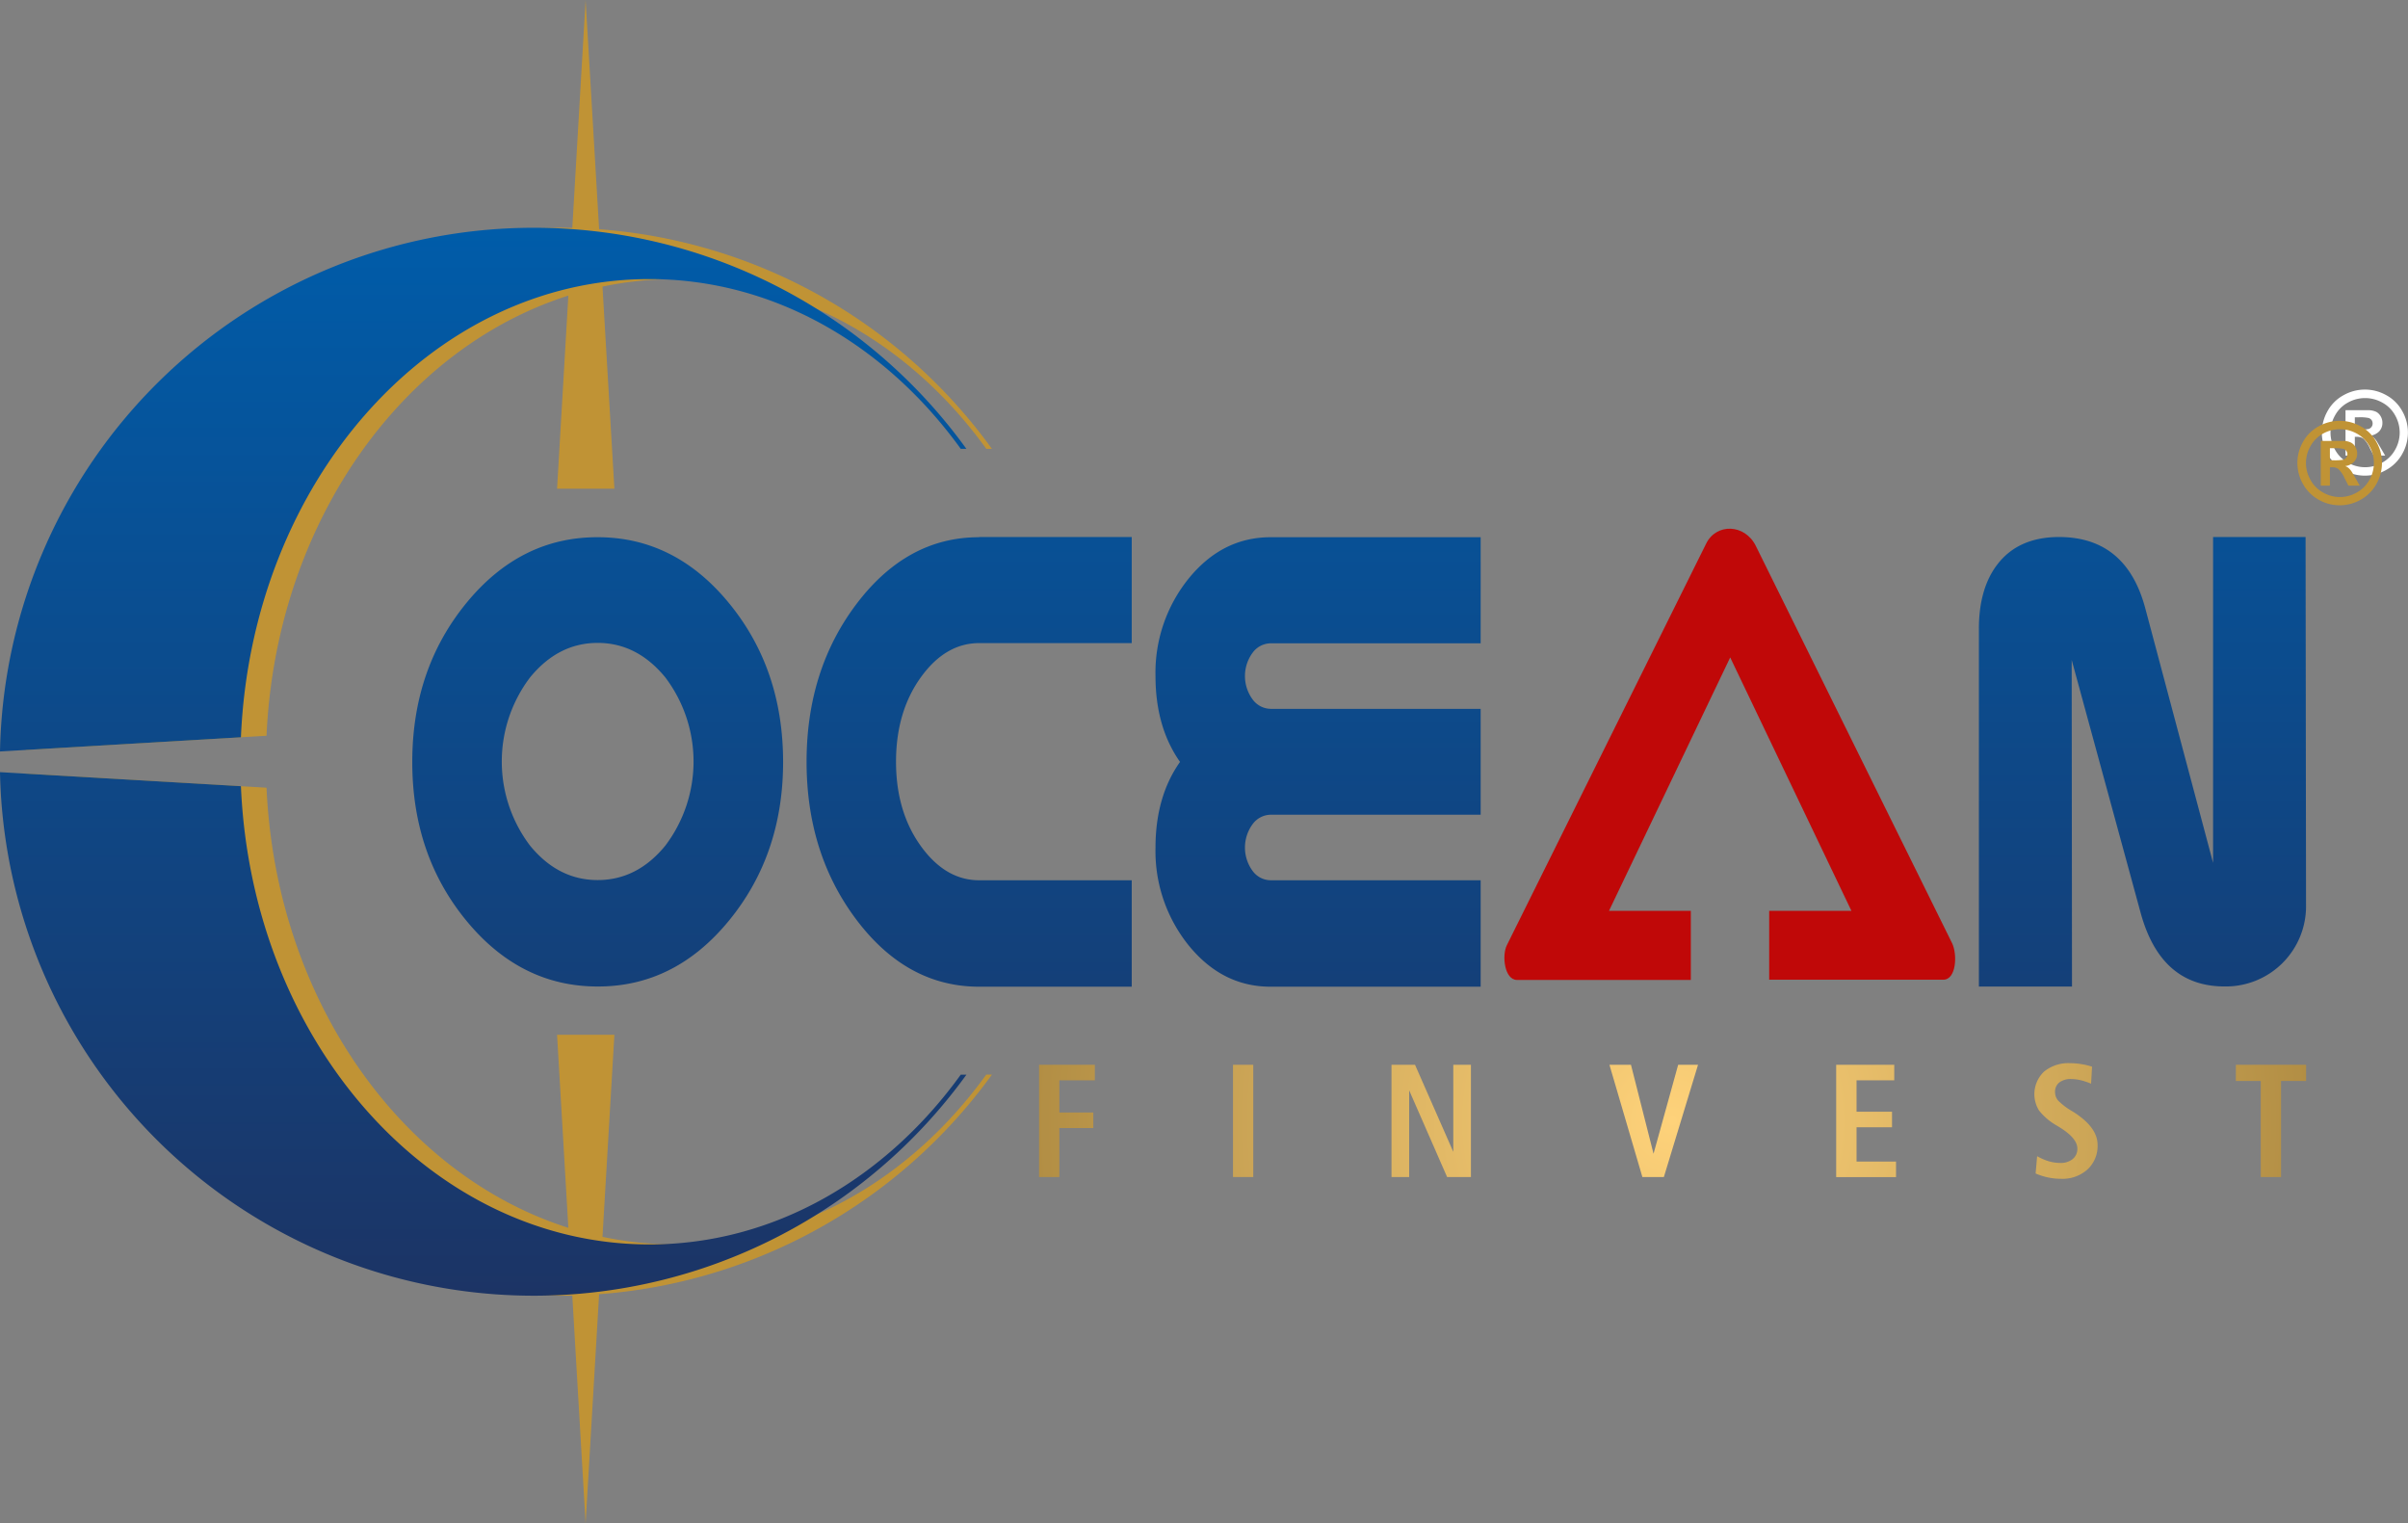 <svg id="b0189bb6-647d-4cd1-8257-5d117b852592" data-name="Layer 1" xmlns="http://www.w3.org/2000/svg" xmlns:xlink="http://www.w3.org/1999/xlink" viewBox="0 0 475.14 300.57"><rect x="0" y="0" width="475.14" height="300.57" fill="#808080" stroke="none"/><defs><style>.eb48db11-b5a6-4656-909a-b8474e4649cf{fill:#c09335;}.e8c332a2-da80-4197-ab85-73df5e2ae076,.e8d20def-41a8-496f-8099-574b243efebe,.eb48db11-b5a6-4656-909a-b8474e4649cf,.fb4970a9-ce66-4a3c-9183-8bd5ad0d4803,.ff6c6cf3-b6d5-4636-bbf7-0ef07c3006b3{fill-rule:evenodd;}.e8d20def-41a8-496f-8099-574b243efebe{fill:url(#fa89fa88-9899-40da-b5ad-d85cb2b4e021);}.e8c332a2-da80-4197-ab85-73df5e2ae076{fill:#fff;}.fb4970a9-ce66-4a3c-9183-8bd5ad0d4803{fill:url(#ab91166a-898b-4e19-baa4-8a18b29b7744);}.ff6c6cf3-b6d5-4636-bbf7-0ef07c3006b3{fill:#c00808;}</style><radialGradient id="fa89fa88-9899-40da-b5ad-d85cb2b4e021" cx="390.1" cy="491.81" r="125.52" gradientUnits="userSpaceOnUse"><stop offset="0" stop-color="#fed27a"/><stop offset="1" stop-color="#b28e44"/></radialGradient><linearGradient id="ab91166a-898b-4e19-baa4-8a18b29b7744" x1="287.58" y1="526.29" x2="287.58" y2="315.6" gradientUnits="userSpaceOnUse"><stop offset="0" stop-color="#1c3465"/><stop offset="1" stop-color="#005ca9"/></linearGradient></defs><polygon class="eb48db11-b5a6-4656-909a-b8474e4649cf" points="109.92 96.42 121.23 96.42 115.55 0 109.92 96.42"/><polygon class="eb48db11-b5a6-4656-909a-b8474e4649cf" points="109.92 204.16 121.23 204.16 115.55 300.57 109.92 204.16"/><path class="eb48db11-b5a6-4656-909a-b8474e4649cf" d="M170.42,315.6a105.21,105.21,0,0,1,85.37,43.61h-1.11c-14.8-20.49-36.84-33.49-61.44-33.49-43.12,0-78.33,39.89-80.58,90.1l-47.56,2.8a105.34,105.34,0,0,1,105.32-103ZM112.66,426.07c2.25,50.21,37.47,90.1,80.58,90.1,24.6,0,46.63-13,61.43-33.49h1.12A105.35,105.35,0,0,1,65.1,423.29Z" transform="translate(-60.07 -270.66)"/><path class="e8d20def-41a8-496f-8099-574b243efebe" d="M265.1,480.74h11v3.06h-7v6.35h6.7v3.06h-6.7v9.67h-4V480.74Zm38.26,0h4v22.14h-4V480.74Zm31.28,0h4.64l7.55,17.17V480.74h3.48v22.14h-4.7l-7.49-17.11v17.11h-3.48V480.74Zm43,0h4.25l4.45,17.55,4.86-17.55h3.92l-6.74,22.14h-4.24l-6.5-22.14Zm44.77,0h11.43v3.06h-7.44V490h7v3.06h-7v6.77h7.79v3.06H422.38V480.74Zm50.46.35-.19,3.38a12.46,12.46,0,0,0-2.06-.69,7.93,7.93,0,0,0-1.8-.23,3.74,3.74,0,0,0-2.41.67,2.29,2.29,0,0,0-.84,1.91,2.57,2.57,0,0,0,.61,1.67,13.11,13.11,0,0,0,2.78,2.1l.32.2c3.12,2,4.68,4.13,4.68,6.45a6.3,6.3,0,0,1-2,4.84,7.35,7.35,0,0,1-5.21,1.84,12.24,12.24,0,0,1-2.63-.28,12.63,12.63,0,0,1-2.39-.77l.3-3.41a10.68,10.68,0,0,0,2.3,1,7.88,7.88,0,0,0,2.23.33,3.71,3.71,0,0,0,2.49-.77,2.55,2.55,0,0,0,.92-2.06q0-2-3.39-4.13l-.75-.46a11.81,11.81,0,0,1-3.43-2.94,6.12,6.12,0,0,1,1-7.66,7.57,7.57,0,0,1,5.16-1.66,13.42,13.42,0,0,1,2.17.18,13.58,13.58,0,0,1,2.16.52Zm28.38-.35H515.1v3.19h-4.94v18.95h-4V483.93h-4.92Z" transform="translate(-60.07 -270.66)"/><path class="e8c332a2-da80-4197-ab85-73df5e2ae076" d="M526.72,347.52a8.6,8.6,0,0,1,4.19,1.1,7.82,7.82,0,0,1,3.15,3.12,8.52,8.52,0,0,1,0,8.5,8.07,8.07,0,0,1-3.14,3.13,8.46,8.46,0,0,1-8.45,0,8,8,0,0,1-3.14-3.13,8.53,8.53,0,0,1-1.12-4.23,8.62,8.62,0,0,1,1.14-4.27,7.9,7.9,0,0,1,3.16-3.12,8.59,8.59,0,0,1,4.18-1.1Zm0,1.68a6.86,6.86,0,0,0-3.36.88,6.3,6.3,0,0,0-2.53,2.51,6.84,6.84,0,0,0,0,6.82,6.36,6.36,0,0,0,2.52,2.52,6.77,6.77,0,0,0,6.78,0,6.45,6.45,0,0,0,2.53-2.52,6.84,6.84,0,0,0,0-6.82,6.26,6.26,0,0,0-2.54-2.51,6.86,6.86,0,0,0-3.36-.88Zm-3.84,11.35h1.84v-3.7h.47a2.05,2.05,0,0,1,1.26.38,6.12,6.12,0,0,1,1.24,1.85l.75,1.47h2.27l-1.06-1.81c-.38-.65-.59-1-.66-1.1a4.31,4.31,0,0,0-.61-.69,2.29,2.29,0,0,0-.63-.33,3,3,0,0,0,1.78-.86,2.39,2.39,0,0,0,.63-1.67,2.52,2.52,0,0,0-.33-1.28,2.35,2.35,0,0,0-.84-.87,3.71,3.71,0,0,0-1.41-.35q-.32,0-2.88,0h-1.82v9Zm1.84-5.13h.74a9,9,0,0,0,1.95-.12,1.11,1.11,0,0,0,.82-1.11,1.13,1.13,0,0,0-.21-.66,1.17,1.17,0,0,0-.61-.41,8.35,8.35,0,0,0-1.95-.13h-.74Z" transform="translate(-60.07 -270.66)"/><path class="fb4970a9-ce66-4a3c-9183-8bd5ad0d4803" d="M515,376.61l.09,72.52A15.82,15.82,0,0,1,499,465.28q-12.59,0-16.56-14.58l-13.59-49.84.06,64.44H450.54V394.72c0-5.31,1.23-9.59,3.69-12.76,2.73-3.53,6.72-5.29,11.87-5.35h.45q13.1.12,16.82,14.06l13.38,50.23,0-64.29ZM310.77,431.4a4.51,4.51,0,0,0-3.53,1.85,7.8,7.8,0,0,0,0,9.25,4.47,4.47,0,0,0,3.53,1.83h41.46v21H310.77q-9.48,0-16.09-8.07a29.63,29.63,0,0,1-6.61-19.34q0-10.1,4.84-16.94-4.83-6.85-4.84-16.92a29.54,29.54,0,0,1,6.61-19.34q6.6-8.06,16.09-8.07h41.46v20.93H310.77a4.48,4.48,0,0,0-3.53,1.85,7.77,7.77,0,0,0,0,9.23,4.48,4.48,0,0,0,3.53,1.85h41.46V431.4Zm-57.5-54.79h30.11v20.93H253.27c-4.42,0-8.28,2.26-11.52,6.77s-4.88,10.07-4.88,16.63,1.63,12.1,4.88,16.62,7.1,6.77,11.52,6.77h30.11v21H253.27q-14.18,0-24.11-13.08t-9.94-31.27q0-18.22,9.94-31.28t24.11-13.05ZM178,465.29q-15.24,0-25.92-13t-10.66-31.32q0-18.29,10.66-31.32t25.92-13q15.24,0,25.91,13t10.68,31.32q0,18.29-10.68,31.32t-25.91,13Zm0-21c5.19,0,9.63-2.25,13.35-6.79a27.51,27.51,0,0,0,0-33.19q-5.58-6.81-13.35-6.81t-13.34,6.81a27.47,27.47,0,0,0,0,33.19c3.72,4.54,8.16,6.79,13.34,6.79ZM165.39,315.6A105.33,105.33,0,0,0,60.07,418.92l47.54-2.8c2.13-50.35,37.4-90.4,80.59-90.4,24.61,0,46.64,13,61.44,33.49h1.11a105.19,105.19,0,0,0-85.36-43.61ZM107.61,425.77,60.07,423a105.35,105.35,0,0,0,190.69,59.69h-1.12c-14.8,20.49-36.83,33.49-61.44,33.49C145,516.17,109.74,476.12,107.61,425.77Z" transform="translate(-60.07 -270.66)"/><path class="ff6c6cf3-b6d5-4636-bbf7-0ef07c3006b3" d="M357.39,457.16l39.33-79.24c2-4.09,7.65-3.91,9.8.44l38.72,78.36c1.09,2.21.86,7.23-1.72,7.23H409.16V450.37h16.23l-23.92-50-23.92,50H393.7V464H359.42C356.92,464,356.39,459.17,357.39,457.16Z" transform="translate(-60.07 -270.66)"/><path class="eb48db11-b5a6-4656-909a-b8474e4649cf" d="M521.76,353.69a8.42,8.42,0,0,1,4.11,1.08,7.71,7.71,0,0,1,3.09,3.06,8.36,8.36,0,0,1,0,8.34,8,8,0,0,1-3.08,3.08,8.38,8.38,0,0,1-8.3,0,8,8,0,0,1-3.08-3.08,8.36,8.36,0,0,1,0-8.34,7.71,7.71,0,0,1,3.09-3.06,8.42,8.42,0,0,1,4.11-1.08Zm0,1.65a6.83,6.83,0,0,0-3.3.86,6.18,6.18,0,0,0-2.48,2.46,6.68,6.68,0,0,0,0,6.7,6.24,6.24,0,0,0,2.47,2.47,6.67,6.67,0,0,0,6.66,0,6.31,6.31,0,0,0,2.47-2.47,6.68,6.68,0,0,0,0-6.7,6.18,6.18,0,0,0-2.48-2.46,6.89,6.89,0,0,0-3.3-.86ZM518,366.47h1.8v-3.62h.46a2,2,0,0,1,1.24.37,6,6,0,0,1,1.22,1.82l.73,1.43h2.23l-1-1.77c-.37-.63-.58-1-.65-1.08a3.61,3.61,0,0,0-.6-.67,2.08,2.08,0,0,0-.62-.33,2.88,2.88,0,0,0,1.75-.85,2.29,2.29,0,0,0,.62-1.63,2.47,2.47,0,0,0-.33-1.26A2.17,2.17,0,0,0,524,358a3.55,3.55,0,0,0-1.38-.35c-.2,0-1.15,0-2.83,0H518v8.81Zm1.8-5h.72a8.87,8.87,0,0,0,1.93-.12,1.12,1.12,0,0,0,.59-.41,1.13,1.13,0,0,0,.21-.67,1.07,1.07,0,0,0-.21-.65,1.14,1.14,0,0,0-.6-.41,8.89,8.89,0,0,0-1.92-.12h-.72Z" transform="translate(-60.07 -270.66)"/></svg>